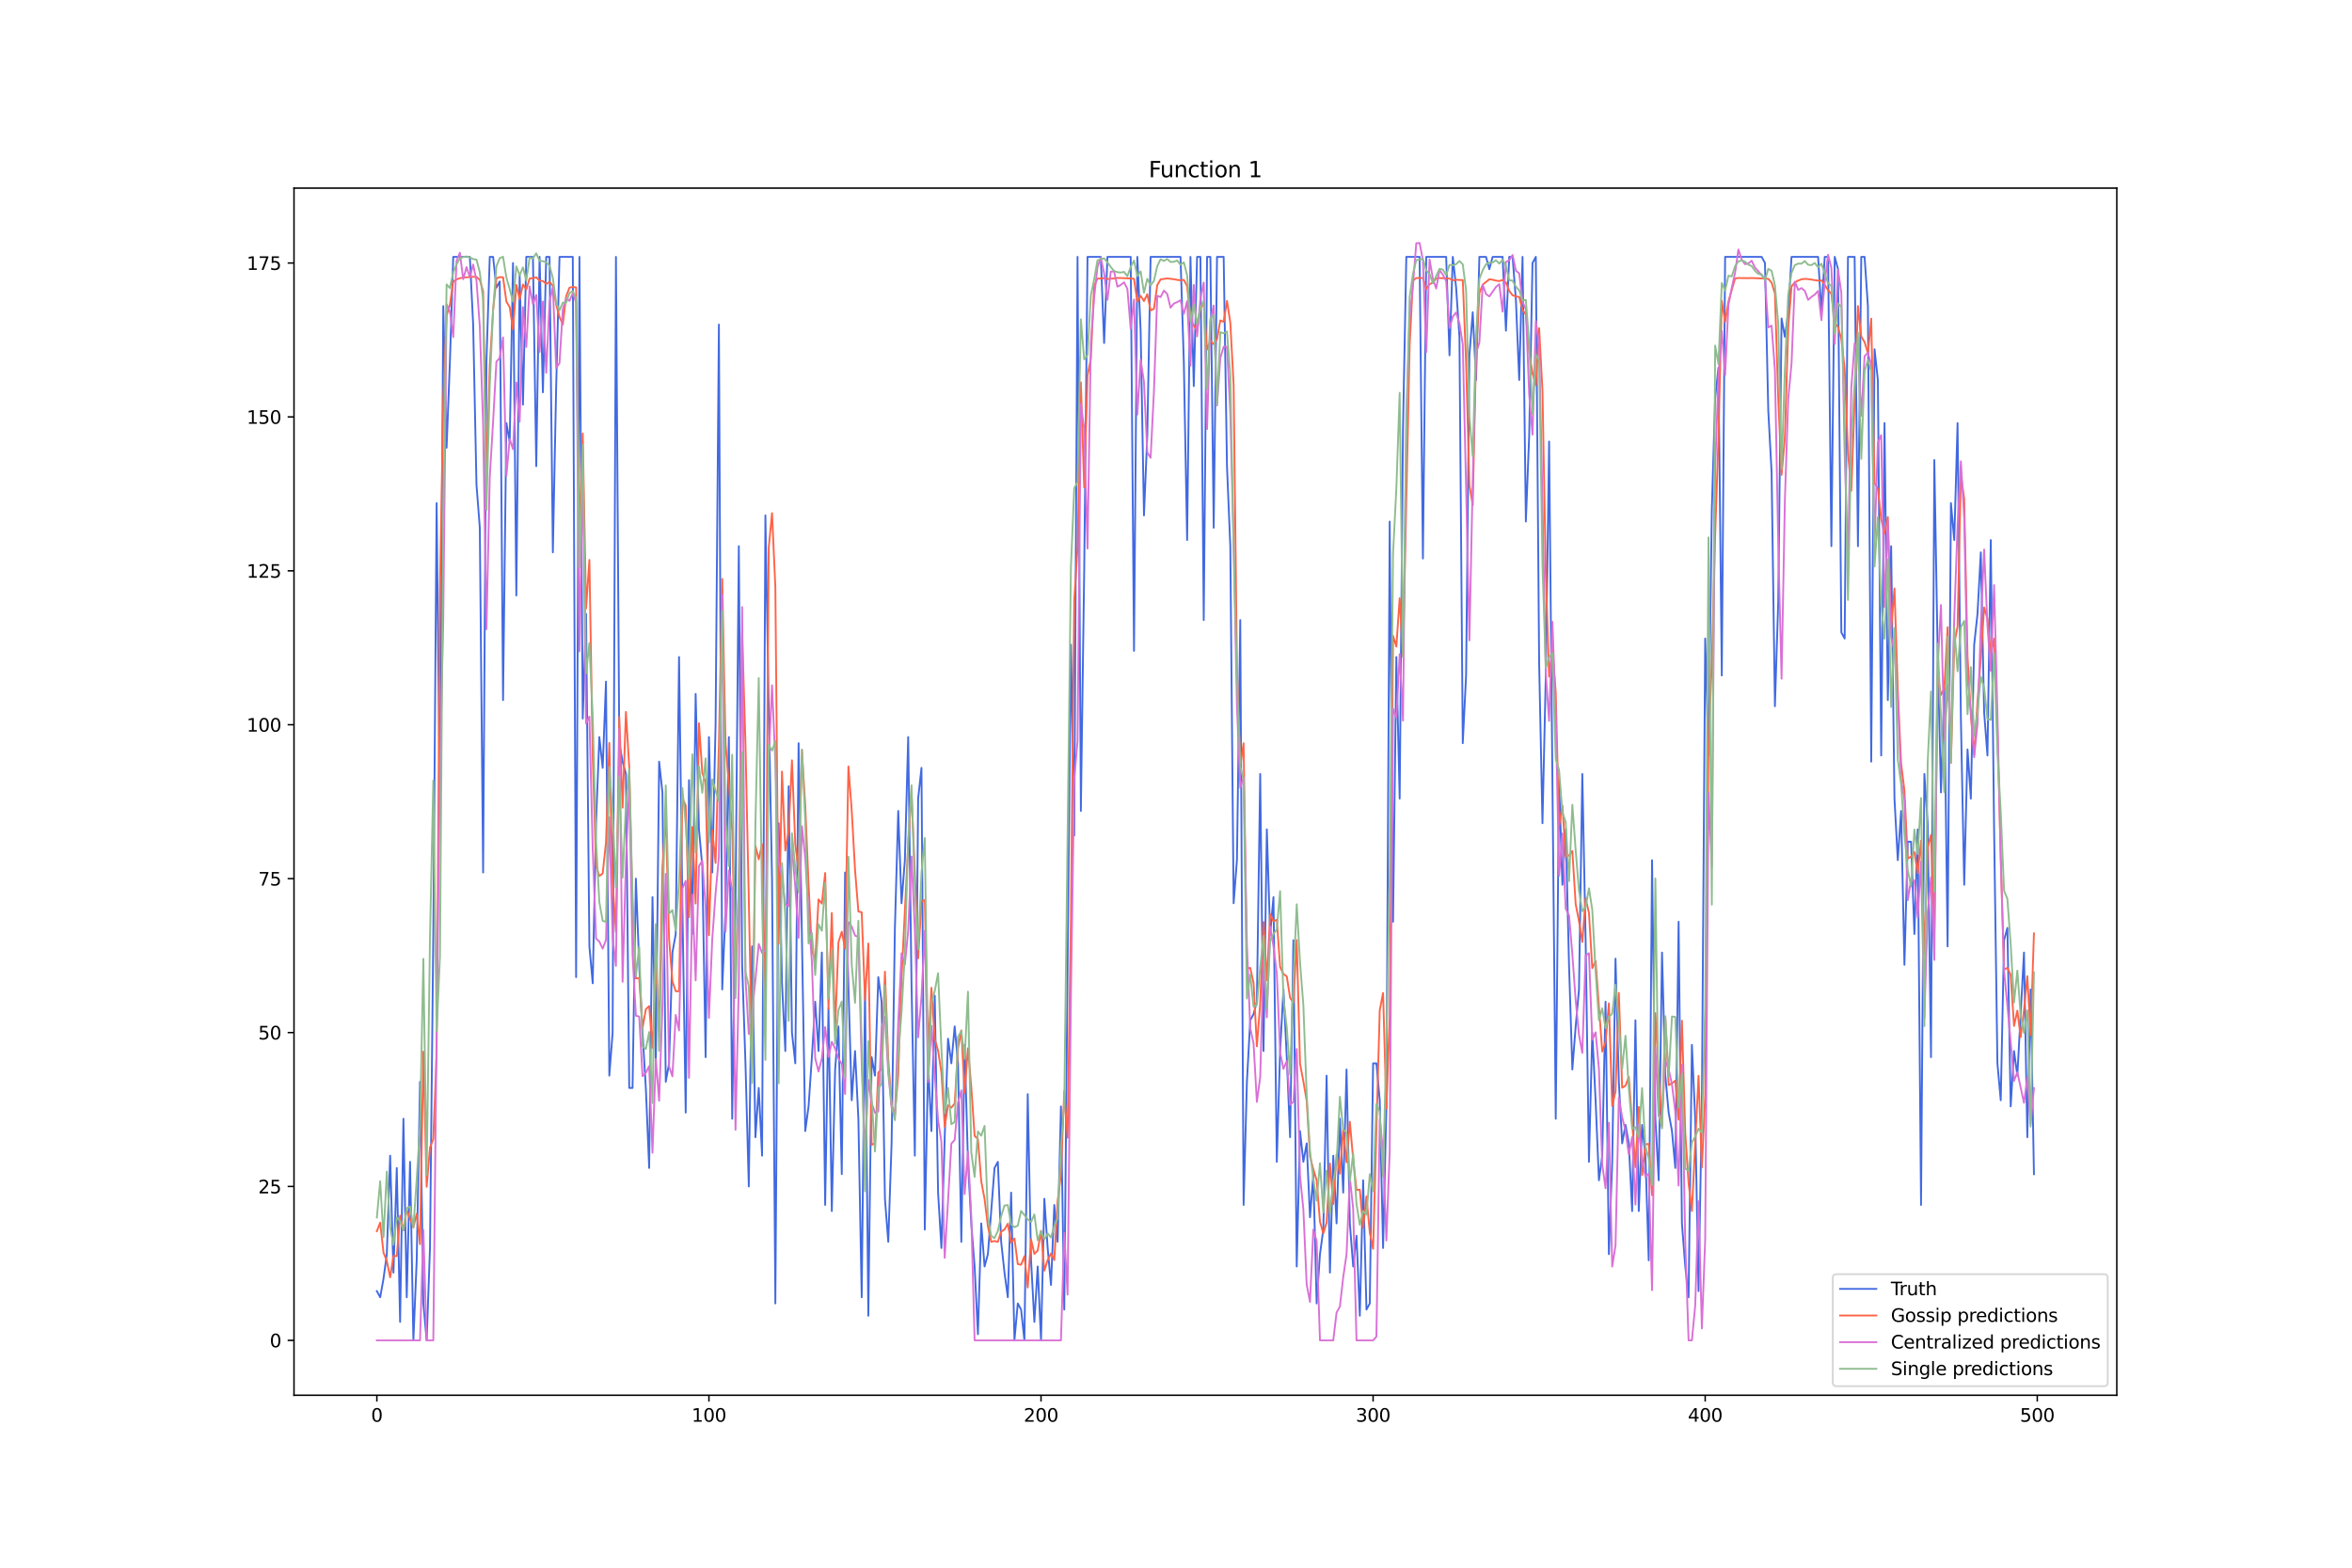<?xml version="1.0" encoding="utf-8" standalone="no"?>
<!DOCTYPE svg PUBLIC "-//W3C//DTD SVG 1.1//EN"
  "http://www.w3.org/Graphics/SVG/1.1/DTD/svg11.dtd">
<svg xmlns:xlink="http://www.w3.org/1999/xlink" width="1296pt" height="864pt" viewBox="0 0 1296 864" xmlns="http://www.w3.org/2000/svg" version="1.1">
 <defs>
  <style type="text/css">*{stroke-linejoin: round; stroke-linecap: butt}</style>
 </defs>
 <g id="figure_1">
  <g id="patch_1">
   <path d="M 0 864 
L 1296 864 
L 1296 0 
L 0 0 
z
" style="fill: #ffffff"/>
  </g>
  <g id="axes_1">
   <g id="patch_2">
    <path d="M 162 768.96 
L 1166.4 768.96 
L 1166.4 103.68 
L 162 103.68 
z
" style="fill: #ffffff"/>
   </g>
   <g id="matplotlib.axis_1">
    <g id="xtick_1">
     <g id="line2d_1">
      <defs>
       <path id="m2cbdecc8f4" d="M 0 0 
L 0 3.5 
" style="stroke: #000000; stroke-width: 0.8"/>
      </defs>
      <g>
       <use xlink:href="#m2cbdecc8f4" x="207.655" y="768.96" style="stroke: #000000; stroke-width: 0.8"/>
      </g>
     </g>
     <g id="text_1">
      <!-- 0 -->
      <g transform="translate(204.473 783.558) scale(0.1 -0.1)">
       <defs>
        <path id="DejaVuSans-30" d="M 2034 4250 
Q 1547 4250 1301 3770 
Q 1056 3291 1056 2328 
Q 1056 1369 1301 889 
Q 1547 409 2034 409 
Q 2525 409 2770 889 
Q 3016 1369 3016 2328 
Q 3016 3291 2770 3770 
Q 2525 4250 2034 4250 
z
M 2034 4750 
Q 2819 4750 3233 4129 
Q 3647 3509 3647 2328 
Q 3647 1150 3233 529 
Q 2819 -91 2034 -91 
Q 1250 -91 836 529 
Q 422 1150 422 2328 
Q 422 3509 836 4129 
Q 1250 4750 2034 4750 
z
" transform="scale(0.016)"/>
       </defs>
       <use xlink:href="#DejaVuSans-30"/>
      </g>
     </g>
    </g>
    <g id="xtick_2">
     <g id="line2d_2">
      <g>
       <use xlink:href="#m2cbdecc8f4" x="390.639" y="768.96" style="stroke: #000000; stroke-width: 0.8"/>
      </g>
     </g>
     <g id="text_2">
      <!-- 100 -->
      <g transform="translate(381.095 783.558) scale(0.1 -0.1)">
       <defs>
        <path id="DejaVuSans-31" d="M 794 531 
L 1825 531 
L 1825 4091 
L 703 3866 
L 703 4441 
L 1819 4666 
L 2450 4666 
L 2450 531 
L 3481 531 
L 3481 0 
L 794 0 
L 794 531 
z
" transform="scale(0.016)"/>
       </defs>
       <use xlink:href="#DejaVuSans-31"/>
       <use xlink:href="#DejaVuSans-30" x="63.623"/>
       <use xlink:href="#DejaVuSans-30" x="127.246"/>
      </g>
     </g>
    </g>
    <g id="xtick_3">
     <g id="line2d_3">
      <g>
       <use xlink:href="#m2cbdecc8f4" x="573.623" y="768.96" style="stroke: #000000; stroke-width: 0.8"/>
      </g>
     </g>
     <g id="text_3">
      <!-- 200 -->
      <g transform="translate(564.079 783.558) scale(0.1 -0.1)">
       <defs>
        <path id="DejaVuSans-32" d="M 1228 531 
L 3431 531 
L 3431 0 
L 469 0 
L 469 531 
Q 828 903 1448 1529 
Q 2069 2156 2228 2338 
Q 2531 2678 2651 2914 
Q 2772 3150 2772 3378 
Q 2772 3750 2511 3984 
Q 2250 4219 1831 4219 
Q 1534 4219 1204 4116 
Q 875 4013 500 3803 
L 500 4441 
Q 881 4594 1212 4672 
Q 1544 4750 1819 4750 
Q 2544 4750 2975 4387 
Q 3406 4025 3406 3419 
Q 3406 3131 3298 2873 
Q 3191 2616 2906 2266 
Q 2828 2175 2409 1742 
Q 1991 1309 1228 531 
z
" transform="scale(0.016)"/>
       </defs>
       <use xlink:href="#DejaVuSans-32"/>
       <use xlink:href="#DejaVuSans-30" x="63.623"/>
       <use xlink:href="#DejaVuSans-30" x="127.246"/>
      </g>
     </g>
    </g>
    <g id="xtick_4">
     <g id="line2d_4">
      <g>
       <use xlink:href="#m2cbdecc8f4" x="756.607" y="768.96" style="stroke: #000000; stroke-width: 0.8"/>
      </g>
     </g>
     <g id="text_4">
      <!-- 300 -->
      <g transform="translate(747.063 783.558) scale(0.1 -0.1)">
       <defs>
        <path id="DejaVuSans-33" d="M 2597 2516 
Q 3050 2419 3304 2112 
Q 3559 1806 3559 1356 
Q 3559 666 3084 287 
Q 2609 -91 1734 -91 
Q 1441 -91 1130 -33 
Q 819 25 488 141 
L 488 750 
Q 750 597 1062 519 
Q 1375 441 1716 441 
Q 2309 441 2620 675 
Q 2931 909 2931 1356 
Q 2931 1769 2642 2001 
Q 2353 2234 1838 2234 
L 1294 2234 
L 1294 2753 
L 1863 2753 
Q 2328 2753 2575 2939 
Q 2822 3125 2822 3475 
Q 2822 3834 2567 4026 
Q 2313 4219 1838 4219 
Q 1578 4219 1281 4162 
Q 984 4106 628 3988 
L 628 4550 
Q 988 4650 1302 4700 
Q 1616 4750 1894 4750 
Q 2613 4750 3031 4423 
Q 3450 4097 3450 3541 
Q 3450 3153 3228 2886 
Q 3006 2619 2597 2516 
z
" transform="scale(0.016)"/>
       </defs>
       <use xlink:href="#DejaVuSans-33"/>
       <use xlink:href="#DejaVuSans-30" x="63.623"/>
       <use xlink:href="#DejaVuSans-30" x="127.246"/>
      </g>
     </g>
    </g>
    <g id="xtick_5">
     <g id="line2d_5">
      <g>
       <use xlink:href="#m2cbdecc8f4" x="939.591" y="768.96" style="stroke: #000000; stroke-width: 0.8"/>
      </g>
     </g>
     <g id="text_5">
      <!-- 400 -->
      <g transform="translate(930.047 783.558) scale(0.1 -0.1)">
       <defs>
        <path id="DejaVuSans-34" d="M 2419 4116 
L 825 1625 
L 2419 1625 
L 2419 4116 
z
M 2253 4666 
L 3047 4666 
L 3047 1625 
L 3713 1625 
L 3713 1100 
L 3047 1100 
L 3047 0 
L 2419 0 
L 2419 1100 
L 313 1100 
L 313 1709 
L 2253 4666 
z
" transform="scale(0.016)"/>
       </defs>
       <use xlink:href="#DejaVuSans-34"/>
       <use xlink:href="#DejaVuSans-30" x="63.623"/>
       <use xlink:href="#DejaVuSans-30" x="127.246"/>
      </g>
     </g>
    </g>
    <g id="xtick_6">
     <g id="line2d_6">
      <g>
       <use xlink:href="#m2cbdecc8f4" x="1122.575" y="768.96" style="stroke: #000000; stroke-width: 0.8"/>
      </g>
     </g>
     <g id="text_6">
      <!-- 500 -->
      <g transform="translate(1113.032 783.558) scale(0.1 -0.1)">
       <defs>
        <path id="DejaVuSans-35" d="M 691 4666 
L 3169 4666 
L 3169 4134 
L 1269 4134 
L 1269 2991 
Q 1406 3038 1543 3061 
Q 1681 3084 1819 3084 
Q 2600 3084 3056 2656 
Q 3513 2228 3513 1497 
Q 3513 744 3044 326 
Q 2575 -91 1722 -91 
Q 1428 -91 1123 -41 
Q 819 9 494 109 
L 494 744 
Q 775 591 1075 516 
Q 1375 441 1709 441 
Q 2250 441 2565 725 
Q 2881 1009 2881 1497 
Q 2881 1984 2565 2268 
Q 2250 2553 1709 2553 
Q 1456 2553 1204 2497 
Q 953 2441 691 2322 
L 691 4666 
z
" transform="scale(0.016)"/>
       </defs>
       <use xlink:href="#DejaVuSans-35"/>
       <use xlink:href="#DejaVuSans-30" x="63.623"/>
       <use xlink:href="#DejaVuSans-30" x="127.246"/>
      </g>
     </g>
    </g>
   </g>
   <g id="matplotlib.axis_2">
    <g id="ytick_1">
     <g id="line2d_7">
      <defs>
       <path id="m8e7c41f5cb" d="M 0 0 
L -3.5 0 
" style="stroke: #000000; stroke-width: 0.8"/>
      </defs>
      <g>
       <use xlink:href="#m8e7c41f5cb" x="162" y="738.72" style="stroke: #000000; stroke-width: 0.8"/>
      </g>
     </g>
     <g id="text_7">
      <!-- 0 -->
      <g transform="translate(148.637 742.519) scale(0.1 -0.1)">
       <use xlink:href="#DejaVuSans-30"/>
      </g>
     </g>
    </g>
    <g id="ytick_2">
     <g id="line2d_8">
      <g>
       <use xlink:href="#m8e7c41f5cb" x="162" y="653.896" style="stroke: #000000; stroke-width: 0.8"/>
      </g>
     </g>
     <g id="text_8">
      <!-- 25 -->
      <g transform="translate(142.275 657.695) scale(0.1 -0.1)">
       <use xlink:href="#DejaVuSans-32"/>
       <use xlink:href="#DejaVuSans-35" x="63.623"/>
      </g>
     </g>
    </g>
    <g id="ytick_3">
     <g id="line2d_9">
      <g>
       <use xlink:href="#m8e7c41f5cb" x="162" y="569.072" style="stroke: #000000; stroke-width: 0.8"/>
      </g>
     </g>
     <g id="text_9">
      <!-- 50 -->
      <g transform="translate(142.275 572.871) scale(0.1 -0.1)">
       <use xlink:href="#DejaVuSans-35"/>
       <use xlink:href="#DejaVuSans-30" x="63.623"/>
      </g>
     </g>
    </g>
    <g id="ytick_4">
     <g id="line2d_10">
      <g>
       <use xlink:href="#m8e7c41f5cb" x="162" y="484.247" style="stroke: #000000; stroke-width: 0.8"/>
      </g>
     </g>
     <g id="text_10">
      <!-- 75 -->
      <g transform="translate(142.275 488.046) scale(0.1 -0.1)">
       <defs>
        <path id="DejaVuSans-37" d="M 525 4666 
L 3525 4666 
L 3525 4397 
L 1831 0 
L 1172 0 
L 2766 4134 
L 525 4134 
L 525 4666 
z
" transform="scale(0.016)"/>
       </defs>
       <use xlink:href="#DejaVuSans-37"/>
       <use xlink:href="#DejaVuSans-35" x="63.623"/>
      </g>
     </g>
    </g>
    <g id="ytick_5">
     <g id="line2d_11">
      <g>
       <use xlink:href="#m8e7c41f5cb" x="162" y="399.423" style="stroke: #000000; stroke-width: 0.8"/>
      </g>
     </g>
     <g id="text_11">
      <!-- 100 -->
      <g transform="translate(135.912 403.222) scale(0.1 -0.1)">
       <use xlink:href="#DejaVuSans-31"/>
       <use xlink:href="#DejaVuSans-30" x="63.623"/>
       <use xlink:href="#DejaVuSans-30" x="127.246"/>
      </g>
     </g>
    </g>
    <g id="ytick_6">
     <g id="line2d_12">
      <g>
       <use xlink:href="#m8e7c41f5cb" x="162" y="314.599" style="stroke: #000000; stroke-width: 0.8"/>
      </g>
     </g>
     <g id="text_12">
      <!-- 125 -->
      <g transform="translate(135.912 318.398) scale(0.1 -0.1)">
       <use xlink:href="#DejaVuSans-31"/>
       <use xlink:href="#DejaVuSans-32" x="63.623"/>
       <use xlink:href="#DejaVuSans-35" x="127.246"/>
      </g>
     </g>
    </g>
    <g id="ytick_7">
     <g id="line2d_13">
      <g>
       <use xlink:href="#m8e7c41f5cb" x="162" y="229.775" style="stroke: #000000; stroke-width: 0.8"/>
      </g>
     </g>
     <g id="text_13">
      <!-- 150 -->
      <g transform="translate(135.912 233.574) scale(0.1 -0.1)">
       <use xlink:href="#DejaVuSans-31"/>
       <use xlink:href="#DejaVuSans-35" x="63.623"/>
       <use xlink:href="#DejaVuSans-30" x="127.246"/>
      </g>
     </g>
    </g>
    <g id="ytick_8">
     <g id="line2d_14">
      <g>
       <use xlink:href="#m8e7c41f5cb" x="162" y="144.95" style="stroke: #000000; stroke-width: 0.8"/>
      </g>
     </g>
     <g id="text_14">
      <!-- 175 -->
      <g transform="translate(135.912 148.749) scale(0.1 -0.1)">
       <use xlink:href="#DejaVuSans-31"/>
       <use xlink:href="#DejaVuSans-37" x="63.623"/>
       <use xlink:href="#DejaVuSans-35" x="127.246"/>
      </g>
     </g>
    </g>
   </g>
   <g id="line2d_15">
    <path d="M 207.655 711.576 
L 209.484 714.969 
L 211.314 704.79 
L 213.144 691.218 
L 214.974 636.931 
L 216.804 701.397 
L 218.634 643.717 
L 220.463 728.541 
L 222.293 616.573 
L 224.123 714.969 
L 225.953 640.324 
L 227.783 738.72 
L 229.613 694.611 
L 231.442 596.215 
L 233.272 718.362 
L 235.102 738.72 
L 236.932 687.825 
L 238.762 514.784 
L 240.592 277.276 
L 242.422 450.318 
L 244.251 168.701 
L 246.081 246.739 
L 247.911 199.238 
L 249.741 141.557 
L 258.89 141.557 
L 260.72 178.88 
L 262.55 267.097 
L 264.38 290.848 
L 266.209 480.854 
L 268.039 199.238 
L 269.869 141.557 
L 271.699 141.557 
L 273.529 158.522 
L 275.359 155.129 
L 277.189 385.851 
L 279.018 233.167 
L 280.848 243.346 
L 282.678 144.95 
L 284.508 328.171 
L 286.338 151.736 
L 288.168 222.989 
L 289.997 141.557 
L 293.657 141.557 
L 295.487 256.918 
L 297.317 141.557 
L 299.147 216.203 
L 300.976 141.557 
L 302.806 141.557 
L 304.636 304.42 
L 306.466 212.81 
L 308.296 141.557 
L 315.615 141.557 
L 317.445 538.535 
L 319.275 141.557 
L 321.105 396.03 
L 322.935 338.35 
L 324.764 521.57 
L 326.594 541.928 
L 328.424 453.711 
L 330.254 406.209 
L 332.084 423.174 
L 333.914 375.672 
L 335.743 592.822 
L 337.573 569.072 
L 339.403 141.557 
L 341.233 409.602 
L 343.063 419.781 
L 344.893 426.567 
L 346.723 599.608 
L 348.552 599.608 
L 350.382 484.247 
L 352.212 531.749 
L 354.042 569.072 
L 355.872 599.608 
L 357.702 643.717 
L 359.531 494.426 
L 361.361 586.036 
L 363.191 419.781 
L 365.021 436.746 
L 366.851 596.215 
L 368.681 586.036 
L 370.51 524.963 
L 372.34 514.784 
L 374.17 362.1 
L 376 497.819 
L 377.83 613.18 
L 379.66 429.96 
L 381.489 514.784 
L 383.319 382.458 
L 385.149 457.103 
L 386.979 477.461 
L 388.809 582.643 
L 390.639 406.209 
L 392.469 480.854 
L 394.298 399.423 
L 396.128 178.88 
L 397.958 545.321 
L 399.788 501.212 
L 401.618 406.209 
L 403.448 616.573 
L 405.277 497.819 
L 407.107 301.027 
L 408.937 531.749 
L 410.767 586.036 
L 412.597 653.896 
L 414.427 521.57 
L 416.256 626.752 
L 418.086 599.608 
L 419.916 636.931 
L 421.746 284.062 
L 423.576 389.244 
L 425.406 484.247 
L 427.236 718.362 
L 429.065 453.711 
L 430.895 541.928 
L 432.725 579.25 
L 434.555 433.353 
L 436.385 569.072 
L 438.215 586.036 
L 440.044 409.602 
L 443.704 623.359 
L 445.534 609.787 
L 447.364 582.643 
L 449.194 552.107 
L 451.023 579.25 
L 452.853 524.963 
L 454.683 664.075 
L 456.513 555.5 
L 458.343 667.468 
L 460.173 589.429 
L 462.003 565.679 
L 463.832 647.11 
L 465.662 480.854 
L 469.322 606.394 
L 471.152 579.25 
L 472.982 616.573 
L 474.811 714.969 
L 476.641 545.321 
L 478.471 725.148 
L 480.301 582.643 
L 482.131 592.822 
L 483.961 538.535 
L 485.79 552.107 
L 487.62 660.682 
L 489.45 684.432 
L 491.28 630.145 
L 493.11 511.391 
L 494.94 446.925 
L 496.77 497.819 
L 498.599 474.068 
L 500.429 406.209 
L 502.259 541.928 
L 504.089 636.931 
L 505.919 440.139 
L 507.749 423.174 
L 509.578 677.647 
L 511.408 586.036 
L 513.238 623.359 
L 515.068 548.714 
L 516.898 657.289 
L 518.728 687.825 
L 520.557 626.752 
L 522.387 572.464 
L 524.217 586.036 
L 526.047 565.679 
L 527.877 586.036 
L 529.707 684.432 
L 531.536 575.857 
L 533.366 640.324 
L 535.196 674.254 
L 537.026 698.004 
L 538.856 735.327 
L 540.686 674.254 
L 542.516 698.004 
L 544.345 691.218 
L 548.005 643.717 
L 549.835 640.324 
L 551.665 684.432 
L 553.495 701.397 
L 555.324 714.969 
L 557.154 657.289 
L 558.984 738.72 
L 560.814 718.362 
L 562.644 721.755 
L 564.474 738.72 
L 566.303 603.001 
L 568.133 694.611 
L 569.963 728.541 
L 571.793 698.004 
L 573.623 738.72 
L 575.453 660.682 
L 577.283 687.825 
L 579.112 708.183 
L 580.942 664.075 
L 582.772 684.432 
L 584.602 609.787 
L 586.432 721.755 
L 588.262 531.749 
L 590.091 355.314 
L 591.921 460.496 
L 593.751 141.557 
L 595.581 446.925 
L 597.411 314.599 
L 599.241 141.557 
L 606.56 141.557 
L 608.39 189.059 
L 610.22 141.557 
L 623.029 141.557 
L 624.858 358.707 
L 626.688 141.557 
L 628.518 182.273 
L 630.348 284.062 
L 632.178 239.953 
L 634.008 141.557 
L 650.476 141.557 
L 652.306 199.238 
L 654.136 297.634 
L 655.966 141.557 
L 657.796 212.81 
L 659.625 141.557 
L 661.455 141.557 
L 663.285 341.743 
L 665.115 141.557 
L 666.945 141.557 
L 668.775 290.848 
L 670.604 141.557 
L 674.264 141.557 
L 676.094 256.918 
L 677.924 301.027 
L 679.754 497.819 
L 681.583 474.068 
L 683.413 341.743 
L 685.243 664.075 
L 687.073 596.215 
L 688.903 562.286 
L 690.733 558.893 
L 692.563 552.107 
L 694.392 426.567 
L 696.222 579.25 
L 698.052 457.103 
L 699.882 514.784 
L 701.712 494.426 
L 703.542 640.324 
L 705.371 579.25 
L 707.201 545.321 
L 709.031 582.643 
L 710.861 626.752 
L 712.691 518.177 
L 714.521 698.004 
L 716.35 623.359 
L 718.18 640.324 
L 720.01 630.145 
L 721.84 670.861 
L 723.67 647.11 
L 725.5 718.362 
L 727.33 691.218 
L 729.159 677.647 
L 730.989 592.822 
L 732.819 701.397 
L 734.649 636.931 
L 736.479 674.254 
L 738.309 616.573 
L 740.138 657.289 
L 741.968 589.429 
L 743.798 674.254 
L 745.628 698.004 
L 747.458 681.04 
L 749.288 725.148 
L 751.117 650.503 
L 752.947 721.755 
L 754.777 718.362 
L 756.607 586.036 
L 758.437 586.036 
L 760.267 606.394 
L 762.097 687.825 
L 763.926 609.787 
L 765.756 287.455 
L 767.586 507.998 
L 769.416 362.1 
L 771.246 440.139 
L 773.076 236.56 
L 774.905 141.557 
L 782.225 141.557 
L 784.055 307.813 
L 785.884 141.557 
L 796.864 141.557 
L 798.693 195.845 
L 800.523 141.557 
L 802.353 158.522 
L 804.183 185.666 
L 806.013 409.602 
L 807.843 372.279 
L 809.672 195.845 
L 811.502 172.094 
L 813.332 209.417 
L 815.162 141.557 
L 818.822 141.557 
L 820.651 148.343 
L 822.481 141.557 
L 827.971 141.557 
L 829.801 182.273 
L 831.63 141.557 
L 833.46 141.557 
L 835.29 165.308 
L 837.12 209.417 
L 838.95 141.557 
L 840.78 287.455 
L 842.61 239.953 
L 844.439 144.95 
L 846.269 141.557 
L 848.099 365.493 
L 849.929 453.711 
L 851.759 372.279 
L 853.589 243.346 
L 857.248 616.573 
L 859.078 429.96 
L 860.908 487.64 
L 862.738 457.103 
L 864.568 531.749 
L 866.397 589.429 
L 868.227 565.679 
L 870.057 545.321 
L 871.887 426.567 
L 873.717 518.177 
L 875.547 640.324 
L 877.377 569.072 
L 879.206 606.394 
L 881.036 650.503 
L 882.866 636.931 
L 884.696 552.107 
L 886.526 691.218 
L 888.356 640.324 
L 890.185 528.356 
L 892.015 596.215 
L 893.845 630.145 
L 895.675 619.966 
L 897.505 630.145 
L 899.335 667.468 
L 901.164 562.286 
L 902.994 667.468 
L 904.824 619.966 
L 906.654 636.931 
L 908.484 694.611 
L 910.314 474.068 
L 912.144 616.573 
L 913.973 650.503 
L 915.803 524.963 
L 917.633 592.822 
L 919.463 613.18 
L 921.293 623.359 
L 923.123 643.717 
L 924.952 507.998 
L 926.782 674.254 
L 928.612 698.004 
L 930.442 714.969 
L 932.272 575.857 
L 934.102 616.573 
L 935.931 711.576 
L 937.761 609.787 
L 939.591 351.921 
L 941.421 416.388 
L 943.251 280.669 
L 945.081 219.596 
L 946.911 202.631 
L 948.74 372.279 
L 950.57 141.557 
L 970.698 141.557 
L 972.528 144.95 
L 974.358 226.382 
L 976.188 260.311 
L 978.018 389.244 
L 979.848 331.564 
L 981.678 175.487 
L 983.507 185.666 
L 985.337 172.094 
L 987.167 141.557 
L 1001.806 141.557 
L 1003.636 172.094 
L 1005.465 141.557 
L 1007.295 141.557 
L 1009.125 301.027 
L 1010.955 141.557 
L 1012.785 148.343 
L 1014.615 348.528 
L 1016.444 351.921 
L 1018.274 141.557 
L 1021.934 141.557 
L 1023.764 301.027 
L 1025.594 141.557 
L 1027.424 141.557 
L 1029.253 168.701 
L 1031.083 419.781 
L 1032.913 192.452 
L 1034.743 209.417 
L 1036.573 416.388 
L 1038.403 233.167 
L 1040.232 385.851 
L 1042.062 301.027 
L 1043.892 440.139 
L 1045.722 474.068 
L 1047.552 446.925 
L 1049.382 531.749 
L 1051.211 463.889 
L 1053.041 463.889 
L 1054.871 514.784 
L 1056.701 457.103 
L 1058.531 664.075 
L 1060.361 426.567 
L 1062.191 453.711 
L 1064.02 582.643 
L 1065.85 253.525 
L 1067.68 358.707 
L 1069.51 436.746 
L 1071.34 379.065 
L 1073.17 521.57 
L 1074.999 277.276 
L 1076.829 297.634 
L 1078.659 233.167 
L 1080.489 396.03 
L 1082.319 487.64 
L 1084.149 412.995 
L 1085.978 440.139 
L 1087.808 355.314 
L 1089.638 338.35 
L 1091.468 304.42 
L 1093.298 392.637 
L 1095.128 416.388 
L 1096.958 297.634 
L 1098.787 457.103 
L 1100.617 586.036 
L 1102.447 606.394 
L 1104.277 518.177 
L 1106.107 511.391 
L 1107.937 609.787 
L 1109.766 579.25 
L 1111.596 592.822 
L 1115.256 524.963 
L 1117.086 626.752 
L 1118.916 545.321 
L 1120.745 647.11 
L 1120.745 647.11 
" clip-path="url(#pf5b1a14273)" style="fill: none; stroke: #4169e1; stroke-linecap: square"/>
   </g>
   <g id="line2d_16">
    <path d="M 207.655 678.588 
L 209.484 673.819 
L 211.314 690.352 
L 213.144 694.912 
L 214.974 703.969 
L 216.804 692.17 
L 218.634 692.316 
L 220.463 670.01 
L 222.293 678.114 
L 224.123 666.677 
L 225.953 671.715 
L 227.783 676.241 
L 229.613 668.931 
L 231.442 685.727 
L 233.272 579.589 
L 235.102 654.088 
L 236.932 632.459 
L 238.762 627.7 
L 240.592 580.531 
L 242.422 324.638 
L 244.251 219.879 
L 246.081 173.91 
L 247.911 167.88 
L 249.741 155.223 
L 251.571 154.009 
L 253.401 153.349 
L 255.23 152.959 
L 260.72 152.552 
L 262.55 152.62 
L 264.38 154.236 
L 266.209 160.559 
L 268.039 262.084 
L 269.869 201.395 
L 271.699 171.102 
L 273.529 153.428 
L 275.359 152.733 
L 277.189 152.796 
L 279.018 166.168 
L 280.848 169.275 
L 282.678 181.607 
L 284.508 157.036 
L 286.338 164.988 
L 288.168 156.771 
L 289.997 159.528 
L 291.827 153.493 
L 293.657 153.37 
L 295.487 152.833 
L 297.317 154.714 
L 299.147 154.87 
L 300.976 156.5 
L 302.806 155.385 
L 304.636 157.468 
L 306.466 167.943 
L 308.296 174.728 
L 310.126 178.874 
L 311.956 163.268 
L 313.785 158.548 
L 315.615 158.091 
L 317.445 158.389 
L 319.275 295.231 
L 321.105 238.92 
L 322.935 335.418 
L 324.764 308.582 
L 326.594 417.226 
L 328.424 477.225 
L 330.254 482.797 
L 332.084 481.405 
L 333.914 464.296 
L 335.743 409.441 
L 337.573 486.655 
L 339.403 513.613 
L 341.233 395.196 
L 343.063 445.125 
L 344.893 392.364 
L 346.723 422.73 
L 348.552 502.243 
L 350.382 539.227 
L 352.212 539.11 
L 354.042 566.577 
L 355.872 556.24 
L 357.702 554.47 
L 359.531 577.494 
L 361.361 529.952 
L 363.191 566.683 
L 365.021 477.913 
L 366.851 449.286 
L 368.681 517.6 
L 370.51 540.783 
L 372.34 546.285 
L 374.17 546.323 
L 376 439.713 
L 377.83 443.985 
L 379.66 505.508 
L 381.489 455.795 
L 383.319 497.979 
L 385.149 398.621 
L 386.979 425.885 
L 388.809 431.369 
L 390.639 515.415 
L 392.469 457.534 
L 394.298 475.602 
L 396.128 410.349 
L 397.958 319.051 
L 399.788 410.172 
L 401.618 432.071 
L 403.448 457.651 
L 405.277 538.796 
L 407.107 489.073 
L 408.937 348.573 
L 410.767 410.078 
L 412.597 495.201 
L 414.427 586.837 
L 416.256 466.196 
L 418.086 473.603 
L 419.916 465.279 
L 421.746 554.829 
L 423.576 301.873 
L 425.406 282.795 
L 427.236 323.687 
L 429.065 520.19 
L 430.895 425.196 
L 432.725 468.805 
L 434.555 457.98 
L 436.385 419.028 
L 438.215 465.425 
L 440.044 479.537 
L 441.874 413.46 
L 443.704 443.795 
L 445.534 487.439 
L 447.364 523.83 
L 449.194 529.696 
L 451.023 495.661 
L 452.853 498.003 
L 454.683 481.118 
L 456.513 555.918 
L 458.343 503.143 
L 460.173 567.512 
L 462.003 519.261 
L 463.832 513.497 
L 465.662 522.848 
L 467.492 422.399 
L 469.322 446.783 
L 471.152 479.539 
L 472.982 502.352 
L 474.811 502.793 
L 476.641 551.065 
L 478.471 520.001 
L 480.301 631.023 
L 482.131 629.903 
L 483.961 591.037 
L 485.79 589.363 
L 487.62 535.493 
L 489.45 583.626 
L 491.28 608.843 
L 493.11 614.267 
L 494.94 592.519 
L 496.77 538.798 
L 500.429 465.344 
L 502.259 437.009 
L 504.089 480.377 
L 505.919 528.186 
L 507.749 496.701 
L 509.578 496.023 
L 511.408 578.953 
L 513.238 544.41 
L 515.068 572.665 
L 516.898 579.007 
L 518.728 591.036 
L 520.557 620.965 
L 522.387 609.151 
L 524.217 610.454 
L 526.047 608.162 
L 527.877 577.682 
L 529.707 567.881 
L 531.536 602.453 
L 533.366 577.658 
L 535.196 599.092 
L 537.026 626.017 
L 538.856 627.799 
L 540.686 651.027 
L 542.516 660.79 
L 544.345 675.819 
L 546.175 684.4 
L 548.005 683.937 
L 549.835 684.444 
L 551.665 678.788 
L 553.495 677.625 
L 555.324 674.455 
L 557.154 684.862 
L 558.984 682.545 
L 560.814 696.66 
L 562.644 697.051 
L 564.474 692.305 
L 566.303 709.586 
L 568.133 683.089 
L 569.963 691.064 
L 571.793 689.194 
L 573.623 678.336 
L 575.453 700.297 
L 577.283 694.437 
L 579.112 690.855 
L 580.942 694.47 
L 582.772 661.982 
L 584.602 647.634 
L 586.432 601.345 
L 588.262 627.071 
L 590.091 506.604 
L 591.921 330.853 
L 593.751 301.71 
L 595.581 210.71 
L 597.411 268.669 
L 599.241 206.872 
L 601.07 197.702 
L 602.9 157.444 
L 604.73 153.595 
L 608.39 153.359 
L 610.22 153.809 
L 612.05 153.593 
L 613.879 153.501 
L 615.709 153.176 
L 619.369 153.286 
L 624.858 153.623 
L 626.688 166.299 
L 628.518 163.033 
L 630.348 165.937 
L 632.178 162.13 
L 634.008 171.11 
L 635.837 170.235 
L 637.667 157.156 
L 639.497 153.978 
L 643.157 153.465 
L 646.817 153.879 
L 648.646 154.251 
L 650.476 154.479 
L 652.306 154.212 
L 654.136 157.698 
L 655.966 175.839 
L 657.796 179.497 
L 659.625 182.416 
L 661.455 169.722 
L 663.285 167.166 
L 665.115 192.624 
L 666.945 187.725 
L 668.775 189.697 
L 670.604 186.837 
L 672.434 176.576 
L 674.264 177.397 
L 676.094 165.857 
L 677.924 177.816 
L 679.754 212.006 
L 681.583 367.206 
L 683.413 422.317 
L 685.243 409.645 
L 687.073 533.744 
L 688.903 533.434 
L 690.733 541.743 
L 692.563 576.657 
L 694.392 553.082 
L 696.222 508.126 
L 698.052 540.255 
L 699.882 503.875 
L 701.712 507.802 
L 703.542 506.84 
L 705.371 532.929 
L 707.201 536.818 
L 709.031 538.093 
L 710.861 549.911 
L 712.691 552.556 
L 714.521 518.131 
L 716.35 586.306 
L 718.18 596.016 
L 720.01 606.7 
L 721.84 637.292 
L 723.67 644.488 
L 725.5 650.414 
L 727.33 673.29 
L 729.159 679.83 
L 730.989 673.708 
L 732.819 641.25 
L 734.649 663.612 
L 736.479 636.321 
L 738.309 646.937 
L 740.138 622.258 
L 741.968 640.599 
L 743.798 618.216 
L 745.628 639.122 
L 747.458 655.793 
L 749.288 655.67 
L 751.117 676.672 
L 752.947 659.379 
L 754.777 679.387 
L 756.607 688.276 
L 760.267 556.744 
L 762.097 547.251 
L 763.926 611.068 
L 765.756 560.314 
L 767.586 350.42 
L 769.416 356.346 
L 771.246 329.707 
L 773.076 361.732 
L 776.735 190.666 
L 778.565 154.684 
L 780.395 153.24 
L 784.055 153.2 
L 785.884 159.199 
L 787.714 156.616 
L 789.544 155.856 
L 791.374 153.381 
L 793.204 153.247 
L 798.693 153.518 
L 800.523 154.508 
L 802.353 154.171 
L 804.183 154.309 
L 806.013 154.32 
L 807.843 199.765 
L 809.672 267.458 
L 811.502 278.457 
L 813.332 195.856 
L 815.162 161.559 
L 816.992 156.884 
L 820.651 153.902 
L 822.481 154.176 
L 824.311 154.654 
L 826.141 154.907 
L 827.971 154.296 
L 829.801 155.661 
L 831.63 160.364 
L 833.46 162.737 
L 835.29 163.383 
L 837.12 163.618 
L 838.95 170.873 
L 840.78 173.341 
L 842.61 194.226 
L 844.439 205.752 
L 846.269 212.287 
L 848.099 180.887 
L 849.929 215.105 
L 851.759 315.795 
L 853.589 372.943 
L 855.418 357.314 
L 857.248 381.455 
L 859.078 455.194 
L 860.908 443.909 
L 862.738 472.016 
L 864.568 471.491 
L 866.397 469.011 
L 868.227 498.278 
L 870.057 507.691 
L 871.887 519.185 
L 873.717 494.969 
L 875.547 503.18 
L 877.377 533.588 
L 879.206 529.655 
L 882.866 579.538 
L 884.696 574.478 
L 886.526 552.993 
L 888.356 609.519 
L 890.185 601.552 
L 892.015 547.24 
L 893.845 599.485 
L 895.675 598.374 
L 897.505 593.495 
L 901.164 643.292 
L 902.994 610.088 
L 904.824 647.612 
L 906.654 630.692 
L 908.484 630.423 
L 910.314 658.765 
L 912.144 558.367 
L 913.973 592.622 
L 915.803 620.853 
L 917.633 560.962 
L 919.463 598.034 
L 921.293 597.076 
L 923.123 595.59 
L 924.952 617.071 
L 926.782 562.55 
L 928.612 624.446 
L 930.442 652.118 
L 932.272 667.46 
L 935.931 592.921 
L 937.761 643.394 
L 939.591 604.078 
L 941.421 411.609 
L 943.251 364.79 
L 945.081 295.179 
L 946.911 240.993 
L 948.74 165.715 
L 950.57 177.493 
L 952.4 166.133 
L 956.06 153.515 
L 957.89 153.221 
L 963.379 153.293 
L 965.209 153.228 
L 972.528 153.53 
L 974.358 153.679 
L 976.188 155.765 
L 978.018 161.759 
L 979.848 219.711 
L 981.678 261.735 
L 983.507 241.012 
L 985.337 180.74 
L 987.167 157.847 
L 988.997 155.614 
L 990.827 154.612 
L 992.657 153.938 
L 994.486 153.684 
L 996.316 153.815 
L 1001.806 154.671 
L 1003.636 154.509 
L 1005.465 156.935 
L 1007.295 159.984 
L 1009.125 161.914 
L 1010.955 177.833 
L 1012.785 180.186 
L 1014.615 186.853 
L 1016.444 203.251 
L 1018.274 249.34 
L 1020.104 270.446 
L 1021.934 221.114 
L 1023.764 168.654 
L 1025.594 185.4 
L 1027.424 188.595 
L 1029.253 194.65 
L 1031.083 175.595 
L 1032.913 266.148 
L 1034.743 269.303 
L 1036.573 286.138 
L 1038.403 294.107 
L 1040.232 284.967 
L 1042.062 346.797 
L 1043.892 324.3 
L 1045.722 380.411 
L 1047.552 420.777 
L 1049.382 435.702 
L 1051.211 473.189 
L 1053.041 472.144 
L 1054.871 469.605 
L 1056.701 481.289 
L 1058.531 463.307 
L 1060.361 525.795 
L 1062.191 466.987 
L 1064.02 460.15 
L 1065.85 514.404 
L 1067.68 371.644 
L 1069.51 382.968 
L 1071.34 379.742 
L 1073.17 345.725 
L 1074.999 420.445 
L 1076.829 354.914 
L 1078.659 345.289 
L 1080.489 261.713 
L 1082.319 274.894 
L 1084.149 361.709 
L 1085.978 394.284 
L 1087.808 415.876 
L 1089.638 386.559 
L 1091.468 362.959 
L 1093.298 334.794 
L 1095.128 340.964 
L 1096.958 360.368 
L 1098.787 351.967 
L 1100.617 402.305 
L 1102.447 471.788 
L 1104.277 534.374 
L 1106.107 533.384 
L 1107.937 537.39 
L 1109.766 565.437 
L 1111.596 557.001 
L 1113.426 571.588 
L 1115.256 556.757 
L 1117.086 538.007 
L 1118.916 570.473 
L 1120.745 514.417 
L 1120.745 514.417 
" clip-path="url(#pf5b1a14273)" style="fill: none; stroke: #ff6347; stroke-linecap: square"/>
   </g>
   <g id="line2d_17">
    <path d="M 207.655 738.72 
L 231.442 738.72 
L 233.272 677.856 
L 235.102 738.72 
L 238.762 738.72 
L 240.592 568.29 
L 242.422 425.86 
L 244.251 341.115 
L 246.081 167.691 
L 247.911 171.742 
L 249.741 185.795 
L 251.571 143.722 
L 253.401 139.306 
L 255.23 153.886 
L 257.06 147.184 
L 258.89 152.709 
L 260.72 145.81 
L 262.55 154.625 
L 264.38 179.986 
L 266.209 233.81 
L 268.039 346.821 
L 269.869 262.994 
L 271.699 232.512 
L 273.529 199.357 
L 275.359 197.226 
L 277.189 185.953 
L 279.018 262.225 
L 280.848 242.013 
L 282.678 247.569 
L 284.508 210.795 
L 286.338 232.446 
L 288.168 169.223 
L 289.997 191.201 
L 291.827 157.856 
L 293.657 167.661 
L 295.487 162.584 
L 297.317 194.023 
L 299.147 166.177 
L 300.976 205.488 
L 302.806 166.071 
L 304.636 158.31 
L 306.466 202.72 
L 308.296 200.134 
L 310.126 170.348 
L 311.956 164.519 
L 313.785 165.769 
L 315.615 161.608 
L 317.445 166.7 
L 319.275 359.027 
L 321.105 258.233 
L 322.935 398.795 
L 324.764 394.94 
L 326.594 467.603 
L 328.424 517.256 
L 330.254 518.938 
L 332.084 522.841 
L 333.914 518.046 
L 335.743 450.379 
L 337.573 516.918 
L 339.403 532.347 
L 341.233 401.736 
L 343.063 541.091 
L 344.893 475.212 
L 346.723 433.174 
L 348.552 526.174 
L 350.382 559.8 
L 352.212 560.235 
L 354.042 593.114 
L 355.872 591.197 
L 357.702 587.547 
L 359.531 635.266 
L 361.361 583.682 
L 363.191 606.669 
L 365.021 554.685 
L 366.851 481.614 
L 368.681 587.78 
L 370.51 593.213 
L 372.34 559.345 
L 374.17 567.915 
L 376 489.682 
L 377.83 485.456 
L 379.66 594.027 
L 381.489 493.043 
L 383.319 540.327 
L 385.149 477.302 
L 386.979 474.343 
L 388.809 499.871 
L 390.639 560.994 
L 392.469 517.575 
L 394.298 492.404 
L 396.128 472.294 
L 397.958 327.757 
L 399.788 513.503 
L 401.618 479.775 
L 403.448 490.98 
L 405.277 622.643 
L 407.107 541.732 
L 408.937 334.597 
L 410.767 539.151 
L 412.597 569.849 
L 414.427 558.342 
L 416.256 539.949 
L 418.086 520.24 
L 419.916 525.267 
L 421.746 523.871 
L 423.576 418.704 
L 425.406 377.66 
L 427.236 420.1 
L 429.065 475.493 
L 430.895 483.517 
L 432.725 498.349 
L 434.555 499.334 
L 436.385 467.291 
L 438.215 488.678 
L 440.044 516.87 
L 441.874 455.381 
L 443.704 472.746 
L 445.534 503.675 
L 447.364 530.128 
L 449.194 583.253 
L 451.023 590.496 
L 452.853 583.361 
L 454.683 566.084 
L 456.513 582.532 
L 458.343 574.176 
L 460.173 577.929 
L 462.003 583.354 
L 463.832 586.419 
L 465.662 602.94 
L 467.492 508.215 
L 469.322 510.699 
L 471.152 515.65 
L 472.982 516.351 
L 474.811 586.435 
L 476.641 634.802 
L 478.471 595.167 
L 480.301 608.078 
L 482.131 613.286 
L 483.961 612.515 
L 485.79 566.328 
L 487.62 560.373 
L 489.45 591.306 
L 491.28 610.487 
L 493.11 614.68 
L 494.94 563.615 
L 496.77 525.353 
L 498.599 531.55 
L 500.429 513.103 
L 502.259 472.043 
L 504.089 511.733 
L 505.919 571.708 
L 507.749 549.347 
L 509.578 513.027 
L 511.408 596.338 
L 513.238 565.41 
L 515.068 592.53 
L 516.898 617.321 
L 518.728 629.24 
L 520.557 693.247 
L 524.217 630.265 
L 526.047 628.233 
L 527.877 607.659 
L 529.707 600.941 
L 531.536 658.128 
L 533.366 634.645 
L 535.196 670.383 
L 537.026 738.72 
L 584.602 738.72 
L 586.432 679.422 
L 588.262 713.487 
L 590.091 549.527 
L 591.921 429.438 
L 593.751 408.38 
L 595.581 222.501 
L 597.411 236.283 
L 599.241 302.337 
L 601.07 189.176 
L 602.9 164.059 
L 604.73 147.215 
L 606.56 142.035 
L 608.39 150.612 
L 610.22 165.242 
L 612.05 149.73 
L 613.879 149.555 
L 615.709 157.955 
L 617.539 157.065 
L 619.369 155.585 
L 621.199 159.171 
L 623.029 181.152 
L 624.858 165.065 
L 626.688 228.513 
L 628.518 198.295 
L 630.348 210.444 
L 632.178 249.355 
L 634.008 252.284 
L 635.837 215.898 
L 637.667 162.994 
L 639.497 163.75 
L 641.327 160.179 
L 643.157 161.952 
L 644.987 169.589 
L 646.817 167.304 
L 648.646 166.504 
L 650.476 165.46 
L 652.306 172.985 
L 654.136 165.945 
L 655.966 201.552 
L 657.796 157.026 
L 659.625 185.376 
L 661.455 164.353 
L 663.285 155.722 
L 665.115 236.492 
L 666.945 177.233 
L 668.775 168.382 
L 670.604 223.448 
L 672.434 197.309 
L 674.264 191.066 
L 676.094 191.054 
L 677.924 227.732 
L 679.754 299.785 
L 681.583 388.949 
L 683.413 434.196 
L 685.243 428.413 
L 687.073 520.541 
L 688.903 566.668 
L 690.733 575.061 
L 692.563 607.291 
L 694.392 593.705 
L 696.222 528.849 
L 698.052 560.695 
L 699.882 510.641 
L 701.712 521.547 
L 703.542 536.567 
L 705.371 580.041 
L 707.201 589.107 
L 709.031 584.773 
L 710.861 608.9 
L 712.691 607.273 
L 714.521 578.113 
L 716.35 648.043 
L 718.18 666.587 
L 720.01 707.96 
L 721.84 717.524 
L 723.67 677.663 
L 725.5 684.061 
L 727.33 738.72 
L 734.649 738.72 
L 736.479 723.377 
L 738.309 720.061 
L 740.138 703.927 
L 741.968 691.347 
L 743.798 648.964 
L 745.628 666.212 
L 747.458 738.72 
L 756.607 738.72 
L 758.437 736.634 
L 760.267 616.838 
L 762.097 634.213 
L 763.926 683.684 
L 765.756 634.521 
L 767.586 390.507 
L 769.416 395.613 
L 771.246 360.542 
L 773.076 397.164 
L 774.905 228.806 
L 776.735 175.25 
L 778.565 157.415 
L 780.395 134.045 
L 782.225 133.92 
L 784.055 143.425 
L 785.884 194.134 
L 787.714 142.906 
L 789.544 153.664 
L 791.374 159.009 
L 793.204 148.762 
L 795.034 151.387 
L 796.864 154.881 
L 798.693 180.865 
L 800.523 174.527 
L 802.353 172.188 
L 804.183 178.295 
L 806.013 189.692 
L 807.843 268.379 
L 809.672 352.952 
L 811.502 264.601 
L 813.332 194.756 
L 815.162 188.798 
L 816.992 156.965 
L 818.822 162.05 
L 820.651 163.375 
L 824.311 158.152 
L 826.141 156.61 
L 827.971 171.755 
L 829.801 144.331 
L 831.63 143.468 
L 833.46 140.532 
L 835.29 149.233 
L 837.12 150.645 
L 838.95 166.348 
L 840.78 170.401 
L 842.61 217.565 
L 844.439 239.557 
L 846.269 176.898 
L 848.099 190.088 
L 849.929 275.394 
L 851.759 370.967 
L 853.589 397.331 
L 855.418 342.668 
L 857.248 393.29 
L 859.078 482.641 
L 860.908 459.35 
L 862.738 500.834 
L 864.568 504.539 
L 866.397 525.826 
L 868.227 551.37 
L 870.057 570.273 
L 871.887 580.297 
L 873.717 526.537 
L 875.547 525.363 
L 877.377 573.068 
L 879.206 568.93 
L 881.036 588.979 
L 882.866 641.801 
L 884.696 654.9 
L 886.526 618.756 
L 888.356 698.042 
L 890.185 686.347 
L 892.015 604.924 
L 893.845 615.671 
L 895.675 623.247 
L 897.505 636.224 
L 899.335 626.746 
L 901.164 663.891 
L 902.994 619.617 
L 904.824 639.764 
L 906.654 648.345 
L 908.484 646.925 
L 910.314 711.046 
L 912.144 577.223 
L 913.973 615.087 
L 915.803 615.17 
L 917.633 584.752 
L 919.463 589.21 
L 921.293 597.638 
L 923.123 612.847 
L 924.952 653.446 
L 926.782 586.8 
L 928.612 684.384 
L 930.442 738.72 
L 932.272 738.72 
L 934.102 719.589 
L 935.931 662.043 
L 937.761 732.149 
L 939.591 683.286 
L 941.421 436.93 
L 943.251 477.811 
L 945.081 258.844 
L 946.911 206.879 
L 948.74 182.456 
L 950.57 206.736 
L 952.4 168.193 
L 954.23 158.629 
L 956.06 150.357 
L 957.89 137.517 
L 959.719 143.104 
L 961.549 145.609 
L 963.379 145.209 
L 965.209 143.701 
L 967.039 147.519 
L 968.869 149.495 
L 970.698 151.664 
L 972.528 154.032 
L 974.358 180.426 
L 976.188 179.499 
L 978.018 204.076 
L 979.848 299.441 
L 981.678 374.08 
L 983.507 275.687 
L 985.337 220.016 
L 987.167 200.38 
L 988.997 155.247 
L 990.827 159.782 
L 992.657 158.742 
L 994.486 160.309 
L 996.316 165.243 
L 998.146 163.613 
L 999.976 162.38 
L 1001.806 160.339 
L 1003.636 176.468 
L 1005.465 155.778 
L 1007.295 140.401 
L 1009.125 147.663 
L 1010.955 189.58 
L 1012.785 148.575 
L 1014.615 161.434 
L 1016.444 250.008 
L 1018.274 309.372 
L 1020.104 213.72 
L 1021.934 189.203 
L 1023.764 194.072 
L 1025.594 229.153 
L 1027.424 196.269 
L 1029.253 194.444 
L 1031.083 200.845 
L 1032.913 299.939 
L 1034.743 243.868 
L 1036.573 239.794 
L 1038.403 334.617 
L 1040.232 286.95 
L 1042.062 350.847 
L 1043.892 359.137 
L 1045.722 385.893 
L 1047.552 429.886 
L 1049.382 440.746 
L 1051.211 496.149 
L 1053.041 484.981 
L 1054.871 485.245 
L 1056.701 505.784 
L 1058.531 474.973 
L 1060.361 560.962 
L 1062.191 502.888 
L 1064.02 483.576 
L 1065.85 529.072 
L 1067.68 367.644 
L 1069.51 333.436 
L 1071.34 408.104 
L 1073.17 377.306 
L 1074.999 406.628 
L 1076.829 340.662 
L 1078.659 289.671 
L 1080.489 254.238 
L 1082.319 285.558 
L 1084.149 374.375 
L 1085.978 391.572 
L 1087.808 417.3 
L 1089.638 398.99 
L 1091.468 344.647 
L 1093.298 302.861 
L 1095.128 344.779 
L 1096.958 369.733 
L 1098.787 322.453 
L 1100.617 393.22 
L 1102.447 473.82 
L 1104.277 535.215 
L 1106.107 554.162 
L 1107.937 574.297 
L 1109.766 595.712 
L 1111.596 590.901 
L 1115.256 607.811 
L 1117.086 593.648 
L 1118.916 619.44 
L 1120.745 599.686 
L 1120.745 599.686 
" clip-path="url(#pf5b1a14273)" style="fill: none; stroke: #da70d6; stroke-linecap: square"/>
   </g>
   <g id="line2d_18">
    <path d="M 207.655 671.034 
L 209.484 651.013 
L 211.314 681.854 
L 213.144 645.667 
L 214.974 676.495 
L 216.804 686.108 
L 218.634 670.901 
L 220.463 672.838 
L 222.293 678.051 
L 224.123 665.897 
L 225.953 664.982 
L 227.783 676.697 
L 229.613 649.788 
L 231.442 620.585 
L 233.272 528.416 
L 235.102 647.459 
L 236.932 516.746 
L 238.762 430.177 
L 240.592 568.473 
L 242.422 527.109 
L 244.251 283.612 
L 246.081 156.727 
L 247.911 158.76 
L 249.741 150.008 
L 251.571 145.624 
L 253.401 142.437 
L 255.23 141.661 
L 257.06 141.318 
L 258.89 141.878 
L 260.72 142.784 
L 262.55 143.063 
L 264.38 150.071 
L 266.209 165.381 
L 268.039 280.995 
L 269.869 212.511 
L 271.699 170.9 
L 273.529 146.808 
L 275.359 142.262 
L 277.189 141.487 
L 279.018 152.9 
L 280.848 159.325 
L 282.678 166.265 
L 284.508 146.801 
L 286.338 151.725 
L 288.168 147.362 
L 289.997 154.615 
L 291.827 142.044 
L 293.657 142.355 
L 295.487 139.603 
L 297.317 143.758 
L 299.147 143.937 
L 300.976 144.61 
L 302.806 146.396 
L 304.636 153.198 
L 306.466 167.059 
L 308.296 171.031 
L 310.126 166.748 
L 311.956 166.836 
L 313.785 161.477 
L 315.615 160.438 
L 317.445 164.427 
L 319.275 312.886 
L 321.105 245.142 
L 322.935 371.208 
L 324.764 354.435 
L 326.594 394.586 
L 328.424 463.612 
L 330.254 497.195 
L 332.084 507.487 
L 333.914 508.06 
L 335.743 422.668 
L 337.573 448.241 
L 339.403 489.135 
L 341.233 427.868 
L 343.063 483.662 
L 344.893 443.329 
L 346.723 423.664 
L 348.552 494.203 
L 350.382 537.957 
L 352.212 521.524 
L 354.042 576.759 
L 355.872 578.149 
L 357.702 568.809 
L 359.531 607.918 
L 361.361 509.307 
L 363.191 579.113 
L 365.021 503.134 
L 366.851 432.879 
L 368.681 503.514 
L 370.51 501.574 
L 372.34 512.851 
L 374.17 486.132 
L 376 434.339 
L 377.83 453.88 
L 379.66 484.332 
L 381.489 415.728 
L 383.319 470.046 
L 385.149 422.291 
L 386.979 436.931 
L 388.809 417.984 
L 390.639 464.288 
L 392.469 429.583 
L 394.298 435.741 
L 396.128 441.475 
L 397.958 336.739 
L 399.788 451.558 
L 401.618 477.338 
L 403.448 415.948 
L 405.277 550.052 
L 407.107 486.728 
L 408.937 414.477 
L 410.767 535.663 
L 412.597 543.607 
L 414.427 596.92 
L 416.256 454.192 
L 418.086 373.695 
L 419.916 496.996 
L 421.746 584.152 
L 423.576 410.454 
L 425.406 413.668 
L 427.236 408.408 
L 429.065 597.013 
L 430.895 475.683 
L 432.725 505.51 
L 434.555 562.653 
L 436.385 459.23 
L 438.215 478.651 
L 440.044 491.801 
L 441.874 413.042 
L 443.704 451.943 
L 445.534 519.975 
L 447.364 514.143 
L 449.194 537.365 
L 451.023 509.397 
L 452.853 512.974 
L 454.683 486.51 
L 456.513 550.254 
L 458.343 523.82 
L 460.173 575.239 
L 462.003 556.684 
L 463.832 551.995 
L 465.662 593.654 
L 467.492 472.22 
L 469.322 531.683 
L 471.152 552.691 
L 472.982 507.486 
L 474.811 575.332 
L 476.641 656.561 
L 478.471 573.839 
L 480.301 605.213 
L 482.131 634.61 
L 483.961 599.893 
L 485.79 597.254 
L 487.62 543.196 
L 489.45 589.32 
L 491.28 608.758 
L 493.11 617.383 
L 494.94 581.566 
L 496.77 557.626 
L 498.599 525.42 
L 500.429 462.56 
L 502.259 432.763 
L 504.089 490.414 
L 505.919 523.257 
L 507.749 480.978 
L 509.578 461.846 
L 511.408 594.549 
L 513.238 552.723 
L 515.068 546.169 
L 516.898 536.34 
L 518.728 577.798 
L 520.557 613.538 
L 522.387 599.64 
L 524.217 619.585 
L 526.047 618.359 
L 527.877 571.518 
L 529.707 568.267 
L 531.536 583.557 
L 533.366 546.536 
L 535.196 635.072 
L 537.026 648.587 
L 538.856 623.605 
L 540.686 625.912 
L 542.516 620.511 
L 544.345 670.323 
L 546.175 681.175 
L 548.005 682.373 
L 549.835 678.442 
L 551.665 670.24 
L 553.495 664.384 
L 555.324 664.154 
L 557.154 674.815 
L 558.984 676.323 
L 560.814 675.499 
L 562.644 667.392 
L 564.474 669.604 
L 566.303 672.083 
L 568.133 673.437 
L 569.963 669.3 
L 571.793 683.589 
L 573.623 678.641 
L 575.453 683.096 
L 577.283 679.796 
L 579.112 681.961 
L 580.942 675.768 
L 582.772 671.493 
L 584.602 631.803 
L 586.432 607.916 
L 590.091 312.812 
L 591.921 269.058 
L 593.751 265.596 
L 595.581 175.958 
L 597.411 198.053 
L 599.241 195.65 
L 601.07 162.921 
L 602.9 154.017 
L 604.73 143.532 
L 606.56 142.652 
L 608.39 142.408 
L 610.22 144.578 
L 612.05 147.136 
L 613.879 149.322 
L 615.709 149.998 
L 617.539 150.202 
L 619.369 149.851 
L 621.199 152.26 
L 623.029 147.118 
L 624.858 143.613 
L 626.688 152.12 
L 628.518 149.544 
L 630.348 161.303 
L 632.178 153.664 
L 634.008 157.238 
L 635.837 154.792 
L 637.667 146.685 
L 639.497 142.875 
L 641.327 143.809 
L 643.157 142.705 
L 644.987 144.38 
L 646.817 144.28 
L 648.646 143.559 
L 650.476 145.907 
L 652.306 144.587 
L 654.136 151.695 
L 655.966 177.473 
L 657.796 167.737 
L 659.625 178.601 
L 661.455 169.388 
L 663.285 165.965 
L 665.115 214.546 
L 666.945 175.452 
L 668.775 173.795 
L 670.604 222.905 
L 672.434 183.07 
L 674.264 183.682 
L 676.094 182.714 
L 677.924 207.068 
L 679.754 302.07 
L 681.583 373.268 
L 683.413 422.252 
L 685.243 429.794 
L 687.073 550.306 
L 688.903 537.054 
L 690.733 554.9 
L 692.563 553.774 
L 694.392 533.061 
L 696.222 515.828 
L 698.052 555.941 
L 699.882 518.615 
L 701.712 514.776 
L 703.542 512.171 
L 705.371 491.135 
L 707.201 550.352 
L 709.031 566.208 
L 710.861 592.271 
L 712.691 539.777 
L 714.521 498.36 
L 716.35 530.476 
L 718.18 554.101 
L 720.01 603.204 
L 721.84 634.355 
L 723.67 650.16 
L 725.5 661.746 
L 727.33 641.082 
L 729.159 668.254 
L 730.989 645.155 
L 732.819 668.72 
L 734.649 651.166 
L 736.479 640.853 
L 738.309 604.461 
L 740.138 622.387 
L 741.968 624.315 
L 743.798 651.075 
L 745.628 635.541 
L 747.458 663.597 
L 749.288 675.019 
L 751.117 667.422 
L 752.947 669.418 
L 754.777 647.161 
L 756.607 656.53 
L 758.437 608.498 
L 760.267 612.878 
L 762.097 648.519 
L 763.926 575.076 
L 765.756 482.272 
L 767.586 305.207 
L 769.416 269.358 
L 771.246 216.469 
L 773.076 362.176 
L 774.905 237.621 
L 776.735 163.765 
L 778.565 150.854 
L 780.395 143.319 
L 784.055 142.717 
L 785.884 149.052 
L 787.714 151.046 
L 789.544 156.052 
L 793.204 148.208 
L 795.034 148.528 
L 796.864 151.687 
L 798.693 145.968 
L 800.523 146.202 
L 802.353 145.576 
L 804.183 143.84 
L 806.013 145.694 
L 807.843 159.96 
L 809.672 229.373 
L 811.502 251.483 
L 813.332 184.842 
L 815.162 153.738 
L 816.992 148.919 
L 818.822 145.623 
L 820.651 144.747 
L 822.481 144.656 
L 824.311 143.428 
L 826.141 145.286 
L 827.971 143.135 
L 829.801 146.569 
L 831.63 154.42 
L 833.46 154.69 
L 835.29 158.008 
L 837.12 159.951 
L 838.95 165.584 
L 840.78 165.302 
L 842.61 189.492 
L 844.439 228.065 
L 846.269 195.477 
L 848.099 198.845 
L 849.929 311.274 
L 851.759 367.963 
L 853.589 362.273 
L 855.418 359.953 
L 857.248 418.195 
L 859.078 424.462 
L 860.908 447.67 
L 862.738 453.05 
L 864.568 485.602 
L 866.397 443.548 
L 868.227 468.446 
L 870.057 490.947 
L 871.887 502.176 
L 873.717 499.895 
L 875.547 489.577 
L 877.377 501.453 
L 879.206 535.405 
L 881.036 562.227 
L 882.866 555.746 
L 884.696 566.786 
L 886.526 560.404 
L 888.356 558.634 
L 890.185 542.678 
L 892.015 563.824 
L 893.845 589.081 
L 895.675 570.843 
L 897.505 599.816 
L 899.335 622.073 
L 901.164 621.248 
L 902.994 626.485 
L 904.824 599.705 
L 906.654 631.806 
L 908.484 638.535 
L 910.314 653.086 
L 912.144 484.161 
L 913.973 613.484 
L 915.803 621.939 
L 917.633 560.028 
L 919.463 593.492 
L 921.293 560.204 
L 923.123 560.47 
L 924.952 610.321 
L 926.782 591.613 
L 928.612 644.141 
L 930.442 645.252 
L 932.272 629.676 
L 934.102 626.357 
L 935.931 622.068 
L 937.761 624.284 
L 939.591 555.043 
L 941.421 296.183 
L 943.251 498.597 
L 945.081 190.449 
L 946.911 200.609 
L 948.74 155.963 
L 950.57 160.188 
L 952.4 151.949 
L 954.23 152.326 
L 956.06 146.752 
L 957.89 144.037 
L 959.719 143.562 
L 961.549 144.232 
L 963.379 145.81 
L 965.209 146.67 
L 967.039 149.271 
L 968.869 150.965 
L 970.698 151.186 
L 972.528 154.44 
L 974.358 148.178 
L 976.188 149.267 
L 978.018 157.217 
L 979.848 178.318 
L 981.678 258.496 
L 983.507 204.127 
L 985.337 162.541 
L 987.167 150.415 
L 988.997 146.121 
L 990.827 145.282 
L 992.657 145.33 
L 994.486 143.872 
L 996.316 145.908 
L 998.146 146.126 
L 999.976 144.925 
L 1001.806 147.312 
L 1003.636 145.333 
L 1007.295 156.183 
L 1009.125 157.513 
L 1010.955 184.074 
L 1012.785 167.183 
L 1014.615 169.152 
L 1016.444 232.591 
L 1018.274 330.627 
L 1020.104 242.232 
L 1021.934 211.17 
L 1023.764 183.322 
L 1025.594 252.916 
L 1027.424 204.623 
L 1029.253 198.439 
L 1031.083 204.463 
L 1032.913 312.222 
L 1034.743 284.949 
L 1036.573 333.546 
L 1038.403 352.015 
L 1040.232 308.222 
L 1042.062 389.613 
L 1043.892 346.211 
L 1045.722 418.734 
L 1047.552 432.054 
L 1049.382 459.685 
L 1051.211 479.535 
L 1053.041 488.56 
L 1054.871 457.155 
L 1056.701 470.732 
L 1058.531 439.827 
L 1060.361 565.544 
L 1062.191 420.095 
L 1064.02 381.138 
L 1065.85 491.248 
L 1067.68 354.679 
L 1071.34 436.525 
L 1073.17 350.856 
L 1074.999 420.167 
L 1076.829 346.017 
L 1078.659 369.961 
L 1080.489 345.645 
L 1082.319 342.185 
L 1084.149 393.598 
L 1085.978 367.638 
L 1087.808 405.572 
L 1089.638 392.633 
L 1091.468 372.93 
L 1093.298 379.111 
L 1095.128 396.347 
L 1096.958 396.734 
L 1098.787 360.123 
L 1100.617 414.408 
L 1102.447 447.316 
L 1104.277 490.89 
L 1106.107 495.384 
L 1107.937 520.462 
L 1109.766 552.519 
L 1111.596 534.918 
L 1113.426 559.741 
L 1115.256 569.242 
L 1117.086 556.838 
L 1118.916 620.905 
L 1120.745 535.904 
L 1120.745 535.904 
" clip-path="url(#pf5b1a14273)" style="fill: none; stroke: #8fbc8f; stroke-linecap: square"/>
   </g>
   <g id="patch_3">
    <path d="M 162 768.96 
L 162 103.68 
" style="fill: none; stroke: #000000; stroke-width: 0.8; stroke-linejoin: miter; stroke-linecap: square"/>
   </g>
   <g id="patch_4">
    <path d="M 1166.4 768.96 
L 1166.4 103.68 
" style="fill: none; stroke: #000000; stroke-width: 0.8; stroke-linejoin: miter; stroke-linecap: square"/>
   </g>
   <g id="patch_5">
    <path d="M 162 768.96 
L 1166.4 768.96 
" style="fill: none; stroke: #000000; stroke-width: 0.8; stroke-linejoin: miter; stroke-linecap: square"/>
   </g>
   <g id="patch_6">
    <path d="M 162 103.68 
L 1166.4 103.68 
" style="fill: none; stroke: #000000; stroke-width: 0.8; stroke-linejoin: miter; stroke-linecap: square"/>
   </g>
   <g id="text_15">
    <!-- Function 1 -->
    <g transform="translate(632.958 97.68) scale(0.12 -0.12)">
     <defs>
      <path id="DejaVuSans-46" d="M 628 4666 
L 3309 4666 
L 3309 4134 
L 1259 4134 
L 1259 2759 
L 3109 2759 
L 3109 2228 
L 1259 2228 
L 1259 0 
L 628 0 
L 628 4666 
z
" transform="scale(0.016)"/>
      <path id="DejaVuSans-75" d="M 544 1381 
L 544 3500 
L 1119 3500 
L 1119 1403 
Q 1119 906 1312 657 
Q 1506 409 1894 409 
Q 2359 409 2629 706 
Q 2900 1003 2900 1516 
L 2900 3500 
L 3475 3500 
L 3475 0 
L 2900 0 
L 2900 538 
Q 2691 219 2414 64 
Q 2138 -91 1772 -91 
Q 1169 -91 856 284 
Q 544 659 544 1381 
z
M 1991 3584 
L 1991 3584 
z
" transform="scale(0.016)"/>
      <path id="DejaVuSans-6e" d="M 3513 2113 
L 3513 0 
L 2938 0 
L 2938 2094 
Q 2938 2591 2744 2837 
Q 2550 3084 2163 3084 
Q 1697 3084 1428 2787 
Q 1159 2491 1159 1978 
L 1159 0 
L 581 0 
L 581 3500 
L 1159 3500 
L 1159 2956 
Q 1366 3272 1645 3428 
Q 1925 3584 2291 3584 
Q 2894 3584 3203 3211 
Q 3513 2838 3513 2113 
z
" transform="scale(0.016)"/>
      <path id="DejaVuSans-63" d="M 3122 3366 
L 3122 2828 
Q 2878 2963 2633 3030 
Q 2388 3097 2138 3097 
Q 1578 3097 1268 2742 
Q 959 2388 959 1747 
Q 959 1106 1268 751 
Q 1578 397 2138 397 
Q 2388 397 2633 464 
Q 2878 531 3122 666 
L 3122 134 
Q 2881 22 2623 -34 
Q 2366 -91 2075 -91 
Q 1284 -91 818 406 
Q 353 903 353 1747 
Q 353 2603 823 3093 
Q 1294 3584 2113 3584 
Q 2378 3584 2631 3529 
Q 2884 3475 3122 3366 
z
" transform="scale(0.016)"/>
      <path id="DejaVuSans-74" d="M 1172 4494 
L 1172 3500 
L 2356 3500 
L 2356 3053 
L 1172 3053 
L 1172 1153 
Q 1172 725 1289 603 
Q 1406 481 1766 481 
L 2356 481 
L 2356 0 
L 1766 0 
Q 1100 0 847 248 
Q 594 497 594 1153 
L 594 3053 
L 172 3053 
L 172 3500 
L 594 3500 
L 594 4494 
L 1172 4494 
z
" transform="scale(0.016)"/>
      <path id="DejaVuSans-69" d="M 603 3500 
L 1178 3500 
L 1178 0 
L 603 0 
L 603 3500 
z
M 603 4863 
L 1178 4863 
L 1178 4134 
L 603 4134 
L 603 4863 
z
" transform="scale(0.016)"/>
      <path id="DejaVuSans-6f" d="M 1959 3097 
Q 1497 3097 1228 2736 
Q 959 2375 959 1747 
Q 959 1119 1226 758 
Q 1494 397 1959 397 
Q 2419 397 2687 759 
Q 2956 1122 2956 1747 
Q 2956 2369 2687 2733 
Q 2419 3097 1959 3097 
z
M 1959 3584 
Q 2709 3584 3137 3096 
Q 3566 2609 3566 1747 
Q 3566 888 3137 398 
Q 2709 -91 1959 -91 
Q 1206 -91 779 398 
Q 353 888 353 1747 
Q 353 2609 779 3096 
Q 1206 3584 1959 3584 
z
" transform="scale(0.016)"/>
      <path id="DejaVuSans-20" transform="scale(0.016)"/>
     </defs>
     <use xlink:href="#DejaVuSans-46"/>
     <use xlink:href="#DejaVuSans-75" x="52.02"/>
     <use xlink:href="#DejaVuSans-6e" x="115.398"/>
     <use xlink:href="#DejaVuSans-63" x="178.777"/>
     <use xlink:href="#DejaVuSans-74" x="233.758"/>
     <use xlink:href="#DejaVuSans-69" x="272.967"/>
     <use xlink:href="#DejaVuSans-6f" x="300.75"/>
     <use xlink:href="#DejaVuSans-6e" x="361.932"/>
     <use xlink:href="#DejaVuSans-20" x="425.311"/>
     <use xlink:href="#DejaVuSans-31" x="457.098"/>
    </g>
   </g>
   <g id="legend_1">
    <g id="patch_7">
     <path d="M 1011.906 763.96 
L 1159.4 763.96 
Q 1161.4 763.96 1161.4 761.96 
L 1161.4 704.247 
Q 1161.4 702.247 1159.4 702.247 
L 1011.906 702.247 
Q 1009.906 702.247 1009.906 704.247 
L 1009.906 761.96 
Q 1009.906 763.96 1011.906 763.96 
z
" style="fill: #ffffff; opacity: 0.8; stroke: #cccccc; stroke-linejoin: miter"/>
    </g>
    <g id="line2d_19">
     <path d="M 1013.906 710.346 
L 1023.906 710.346 
L 1033.906 710.346 
" style="fill: none; stroke: #4169e1; stroke-linecap: square"/>
    </g>
    <g id="text_16">
     <!-- Truth -->
     <g transform="translate(1041.906 713.846) scale(0.1 -0.1)">
      <defs>
       <path id="DejaVuSans-54" d="M -19 4666 
L 3928 4666 
L 3928 4134 
L 2272 4134 
L 2272 0 
L 1638 0 
L 1638 4134 
L -19 4134 
L -19 4666 
z
" transform="scale(0.016)"/>
       <path id="DejaVuSans-72" d="M 2631 2963 
Q 2534 3019 2420 3045 
Q 2306 3072 2169 3072 
Q 1681 3072 1420 2755 
Q 1159 2438 1159 1844 
L 1159 0 
L 581 0 
L 581 3500 
L 1159 3500 
L 1159 2956 
Q 1341 3275 1631 3429 
Q 1922 3584 2338 3584 
Q 2397 3584 2469 3576 
Q 2541 3569 2628 3553 
L 2631 2963 
z
" transform="scale(0.016)"/>
       <path id="DejaVuSans-68" d="M 3513 2113 
L 3513 0 
L 2938 0 
L 2938 2094 
Q 2938 2591 2744 2837 
Q 2550 3084 2163 3084 
Q 1697 3084 1428 2787 
Q 1159 2491 1159 1978 
L 1159 0 
L 581 0 
L 581 4863 
L 1159 4863 
L 1159 2956 
Q 1366 3272 1645 3428 
Q 1925 3584 2291 3584 
Q 2894 3584 3203 3211 
Q 3513 2838 3513 2113 
z
" transform="scale(0.016)"/>
      </defs>
      <use xlink:href="#DejaVuSans-54"/>
      <use xlink:href="#DejaVuSans-72" x="46.334"/>
      <use xlink:href="#DejaVuSans-75" x="87.447"/>
      <use xlink:href="#DejaVuSans-74" x="150.826"/>
      <use xlink:href="#DejaVuSans-68" x="190.035"/>
     </g>
    </g>
    <g id="line2d_20">
     <path d="M 1013.906 725.024 
L 1023.906 725.024 
L 1033.906 725.024 
" style="fill: none; stroke: #ff6347; stroke-linecap: square"/>
    </g>
    <g id="text_17">
     <!-- Gossip predictions -->
     <g transform="translate(1041.906 728.524) scale(0.1 -0.1)">
      <defs>
       <path id="DejaVuSans-47" d="M 3809 666 
L 3809 1919 
L 2778 1919 
L 2778 2438 
L 4434 2438 
L 4434 434 
Q 4069 175 3628 42 
Q 3188 -91 2688 -91 
Q 1594 -91 976 548 
Q 359 1188 359 2328 
Q 359 3472 976 4111 
Q 1594 4750 2688 4750 
Q 3144 4750 3555 4637 
Q 3966 4525 4313 4306 
L 4313 3634 
Q 3963 3931 3569 4081 
Q 3175 4231 2741 4231 
Q 1884 4231 1454 3753 
Q 1025 3275 1025 2328 
Q 1025 1384 1454 906 
Q 1884 428 2741 428 
Q 3075 428 3337 486 
Q 3600 544 3809 666 
z
" transform="scale(0.016)"/>
       <path id="DejaVuSans-73" d="M 2834 3397 
L 2834 2853 
Q 2591 2978 2328 3040 
Q 2066 3103 1784 3103 
Q 1356 3103 1142 2972 
Q 928 2841 928 2578 
Q 928 2378 1081 2264 
Q 1234 2150 1697 2047 
L 1894 2003 
Q 2506 1872 2764 1633 
Q 3022 1394 3022 966 
Q 3022 478 2636 193 
Q 2250 -91 1575 -91 
Q 1294 -91 989 -36 
Q 684 19 347 128 
L 347 722 
Q 666 556 975 473 
Q 1284 391 1588 391 
Q 1994 391 2212 530 
Q 2431 669 2431 922 
Q 2431 1156 2273 1281 
Q 2116 1406 1581 1522 
L 1381 1569 
Q 847 1681 609 1914 
Q 372 2147 372 2553 
Q 372 3047 722 3315 
Q 1072 3584 1716 3584 
Q 2034 3584 2315 3537 
Q 2597 3491 2834 3397 
z
" transform="scale(0.016)"/>
       <path id="DejaVuSans-70" d="M 1159 525 
L 1159 -1331 
L 581 -1331 
L 581 3500 
L 1159 3500 
L 1159 2969 
Q 1341 3281 1617 3432 
Q 1894 3584 2278 3584 
Q 2916 3584 3314 3078 
Q 3713 2572 3713 1747 
Q 3713 922 3314 415 
Q 2916 -91 2278 -91 
Q 1894 -91 1617 61 
Q 1341 213 1159 525 
z
M 3116 1747 
Q 3116 2381 2855 2742 
Q 2594 3103 2138 3103 
Q 1681 3103 1420 2742 
Q 1159 2381 1159 1747 
Q 1159 1113 1420 752 
Q 1681 391 2138 391 
Q 2594 391 2855 752 
Q 3116 1113 3116 1747 
z
" transform="scale(0.016)"/>
       <path id="DejaVuSans-65" d="M 3597 1894 
L 3597 1613 
L 953 1613 
Q 991 1019 1311 708 
Q 1631 397 2203 397 
Q 2534 397 2845 478 
Q 3156 559 3463 722 
L 3463 178 
Q 3153 47 2828 -22 
Q 2503 -91 2169 -91 
Q 1331 -91 842 396 
Q 353 884 353 1716 
Q 353 2575 817 3079 
Q 1281 3584 2069 3584 
Q 2775 3584 3186 3129 
Q 3597 2675 3597 1894 
z
M 3022 2063 
Q 3016 2534 2758 2815 
Q 2500 3097 2075 3097 
Q 1594 3097 1305 2825 
Q 1016 2553 972 2059 
L 3022 2063 
z
" transform="scale(0.016)"/>
       <path id="DejaVuSans-64" d="M 2906 2969 
L 2906 4863 
L 3481 4863 
L 3481 0 
L 2906 0 
L 2906 525 
Q 2725 213 2448 61 
Q 2172 -91 1784 -91 
Q 1150 -91 751 415 
Q 353 922 353 1747 
Q 353 2572 751 3078 
Q 1150 3584 1784 3584 
Q 2172 3584 2448 3432 
Q 2725 3281 2906 2969 
z
M 947 1747 
Q 947 1113 1208 752 
Q 1469 391 1925 391 
Q 2381 391 2643 752 
Q 2906 1113 2906 1747 
Q 2906 2381 2643 2742 
Q 2381 3103 1925 3103 
Q 1469 3103 1208 2742 
Q 947 2381 947 1747 
z
" transform="scale(0.016)"/>
      </defs>
      <use xlink:href="#DejaVuSans-47"/>
      <use xlink:href="#DejaVuSans-6f" x="77.49"/>
      <use xlink:href="#DejaVuSans-73" x="138.672"/>
      <use xlink:href="#DejaVuSans-73" x="190.771"/>
      <use xlink:href="#DejaVuSans-69" x="242.871"/>
      <use xlink:href="#DejaVuSans-70" x="270.654"/>
      <use xlink:href="#DejaVuSans-20" x="334.131"/>
      <use xlink:href="#DejaVuSans-70" x="365.918"/>
      <use xlink:href="#DejaVuSans-72" x="429.395"/>
      <use xlink:href="#DejaVuSans-65" x="468.258"/>
      <use xlink:href="#DejaVuSans-64" x="529.781"/>
      <use xlink:href="#DejaVuSans-69" x="593.258"/>
      <use xlink:href="#DejaVuSans-63" x="621.041"/>
      <use xlink:href="#DejaVuSans-74" x="676.021"/>
      <use xlink:href="#DejaVuSans-69" x="715.23"/>
      <use xlink:href="#DejaVuSans-6f" x="743.014"/>
      <use xlink:href="#DejaVuSans-6e" x="804.195"/>
      <use xlink:href="#DejaVuSans-73" x="867.574"/>
     </g>
    </g>
    <g id="line2d_21">
     <path d="M 1013.906 739.702 
L 1023.906 739.702 
L 1033.906 739.702 
" style="fill: none; stroke: #da70d6; stroke-linecap: square"/>
    </g>
    <g id="text_18">
     <!-- Centralized predictions -->
     <g transform="translate(1041.906 743.202) scale(0.1 -0.1)">
      <defs>
       <path id="DejaVuSans-43" d="M 4122 4306 
L 4122 3641 
Q 3803 3938 3442 4084 
Q 3081 4231 2675 4231 
Q 1875 4231 1450 3742 
Q 1025 3253 1025 2328 
Q 1025 1406 1450 917 
Q 1875 428 2675 428 
Q 3081 428 3442 575 
Q 3803 722 4122 1019 
L 4122 359 
Q 3791 134 3420 21 
Q 3050 -91 2638 -91 
Q 1578 -91 968 557 
Q 359 1206 359 2328 
Q 359 3453 968 4101 
Q 1578 4750 2638 4750 
Q 3056 4750 3426 4639 
Q 3797 4528 4122 4306 
z
" transform="scale(0.016)"/>
       <path id="DejaVuSans-61" d="M 2194 1759 
Q 1497 1759 1228 1600 
Q 959 1441 959 1056 
Q 959 750 1161 570 
Q 1363 391 1709 391 
Q 2188 391 2477 730 
Q 2766 1069 2766 1631 
L 2766 1759 
L 2194 1759 
z
M 3341 1997 
L 3341 0 
L 2766 0 
L 2766 531 
Q 2569 213 2275 61 
Q 1981 -91 1556 -91 
Q 1019 -91 701 211 
Q 384 513 384 1019 
Q 384 1609 779 1909 
Q 1175 2209 1959 2209 
L 2766 2209 
L 2766 2266 
Q 2766 2663 2505 2880 
Q 2244 3097 1772 3097 
Q 1472 3097 1187 3025 
Q 903 2953 641 2809 
L 641 3341 
Q 956 3463 1253 3523 
Q 1550 3584 1831 3584 
Q 2591 3584 2966 3190 
Q 3341 2797 3341 1997 
z
" transform="scale(0.016)"/>
       <path id="DejaVuSans-6c" d="M 603 4863 
L 1178 4863 
L 1178 0 
L 603 0 
L 603 4863 
z
" transform="scale(0.016)"/>
       <path id="DejaVuSans-7a" d="M 353 3500 
L 3084 3500 
L 3084 2975 
L 922 459 
L 3084 459 
L 3084 0 
L 275 0 
L 275 525 
L 2438 3041 
L 353 3041 
L 353 3500 
z
" transform="scale(0.016)"/>
      </defs>
      <use xlink:href="#DejaVuSans-43"/>
      <use xlink:href="#DejaVuSans-65" x="69.824"/>
      <use xlink:href="#DejaVuSans-6e" x="131.348"/>
      <use xlink:href="#DejaVuSans-74" x="194.727"/>
      <use xlink:href="#DejaVuSans-72" x="233.936"/>
      <use xlink:href="#DejaVuSans-61" x="275.049"/>
      <use xlink:href="#DejaVuSans-6c" x="336.328"/>
      <use xlink:href="#DejaVuSans-69" x="364.111"/>
      <use xlink:href="#DejaVuSans-7a" x="391.895"/>
      <use xlink:href="#DejaVuSans-65" x="444.385"/>
      <use xlink:href="#DejaVuSans-64" x="505.908"/>
      <use xlink:href="#DejaVuSans-20" x="569.385"/>
      <use xlink:href="#DejaVuSans-70" x="601.172"/>
      <use xlink:href="#DejaVuSans-72" x="664.648"/>
      <use xlink:href="#DejaVuSans-65" x="703.512"/>
      <use xlink:href="#DejaVuSans-64" x="765.035"/>
      <use xlink:href="#DejaVuSans-69" x="828.512"/>
      <use xlink:href="#DejaVuSans-63" x="856.295"/>
      <use xlink:href="#DejaVuSans-74" x="911.275"/>
      <use xlink:href="#DejaVuSans-69" x="950.484"/>
      <use xlink:href="#DejaVuSans-6f" x="978.268"/>
      <use xlink:href="#DejaVuSans-6e" x="1039.449"/>
      <use xlink:href="#DejaVuSans-73" x="1102.828"/>
     </g>
    </g>
    <g id="line2d_22">
     <path d="M 1013.906 754.38 
L 1023.906 754.38 
L 1033.906 754.38 
" style="fill: none; stroke: #8fbc8f; stroke-linecap: square"/>
    </g>
    <g id="text_19">
     <!-- Single predictions -->
     <g transform="translate(1041.906 757.88) scale(0.1 -0.1)">
      <defs>
       <path id="DejaVuSans-53" d="M 3425 4513 
L 3425 3897 
Q 3066 4069 2747 4153 
Q 2428 4238 2131 4238 
Q 1616 4238 1336 4038 
Q 1056 3838 1056 3469 
Q 1056 3159 1242 3001 
Q 1428 2844 1947 2747 
L 2328 2669 
Q 3034 2534 3370 2195 
Q 3706 1856 3706 1288 
Q 3706 609 3251 259 
Q 2797 -91 1919 -91 
Q 1588 -91 1214 -16 
Q 841 59 441 206 
L 441 856 
Q 825 641 1194 531 
Q 1563 422 1919 422 
Q 2459 422 2753 634 
Q 3047 847 3047 1241 
Q 3047 1584 2836 1778 
Q 2625 1972 2144 2069 
L 1759 2144 
Q 1053 2284 737 2584 
Q 422 2884 422 3419 
Q 422 4038 858 4394 
Q 1294 4750 2059 4750 
Q 2388 4750 2728 4690 
Q 3069 4631 3425 4513 
z
" transform="scale(0.016)"/>
       <path id="DejaVuSans-67" d="M 2906 1791 
Q 2906 2416 2648 2759 
Q 2391 3103 1925 3103 
Q 1463 3103 1205 2759 
Q 947 2416 947 1791 
Q 947 1169 1205 825 
Q 1463 481 1925 481 
Q 2391 481 2648 825 
Q 2906 1169 2906 1791 
z
M 3481 434 
Q 3481 -459 3084 -895 
Q 2688 -1331 1869 -1331 
Q 1566 -1331 1297 -1286 
Q 1028 -1241 775 -1147 
L 775 -588 
Q 1028 -725 1275 -790 
Q 1522 -856 1778 -856 
Q 2344 -856 2625 -561 
Q 2906 -266 2906 331 
L 2906 616 
Q 2728 306 2450 153 
Q 2172 0 1784 0 
Q 1141 0 747 490 
Q 353 981 353 1791 
Q 353 2603 747 3093 
Q 1141 3584 1784 3584 
Q 2172 3584 2450 3431 
Q 2728 3278 2906 2969 
L 2906 3500 
L 3481 3500 
L 3481 434 
z
" transform="scale(0.016)"/>
      </defs>
      <use xlink:href="#DejaVuSans-53"/>
      <use xlink:href="#DejaVuSans-69" x="63.477"/>
      <use xlink:href="#DejaVuSans-6e" x="91.26"/>
      <use xlink:href="#DejaVuSans-67" x="154.639"/>
      <use xlink:href="#DejaVuSans-6c" x="218.115"/>
      <use xlink:href="#DejaVuSans-65" x="245.898"/>
      <use xlink:href="#DejaVuSans-20" x="307.422"/>
      <use xlink:href="#DejaVuSans-70" x="339.209"/>
      <use xlink:href="#DejaVuSans-72" x="402.686"/>
      <use xlink:href="#DejaVuSans-65" x="441.549"/>
      <use xlink:href="#DejaVuSans-64" x="503.072"/>
      <use xlink:href="#DejaVuSans-69" x="566.549"/>
      <use xlink:href="#DejaVuSans-63" x="594.332"/>
      <use xlink:href="#DejaVuSans-74" x="649.312"/>
      <use xlink:href="#DejaVuSans-69" x="688.521"/>
      <use xlink:href="#DejaVuSans-6f" x="716.305"/>
      <use xlink:href="#DejaVuSans-6e" x="777.486"/>
      <use xlink:href="#DejaVuSans-73" x="840.865"/>
     </g>
    </g>
   </g>
  </g>
 </g>
 <defs>
  <clipPath id="pf5b1a14273">
   <rect x="162" y="103.68" width="1004.4" height="665.28"/>
  </clipPath>
 </defs>
</svg>
